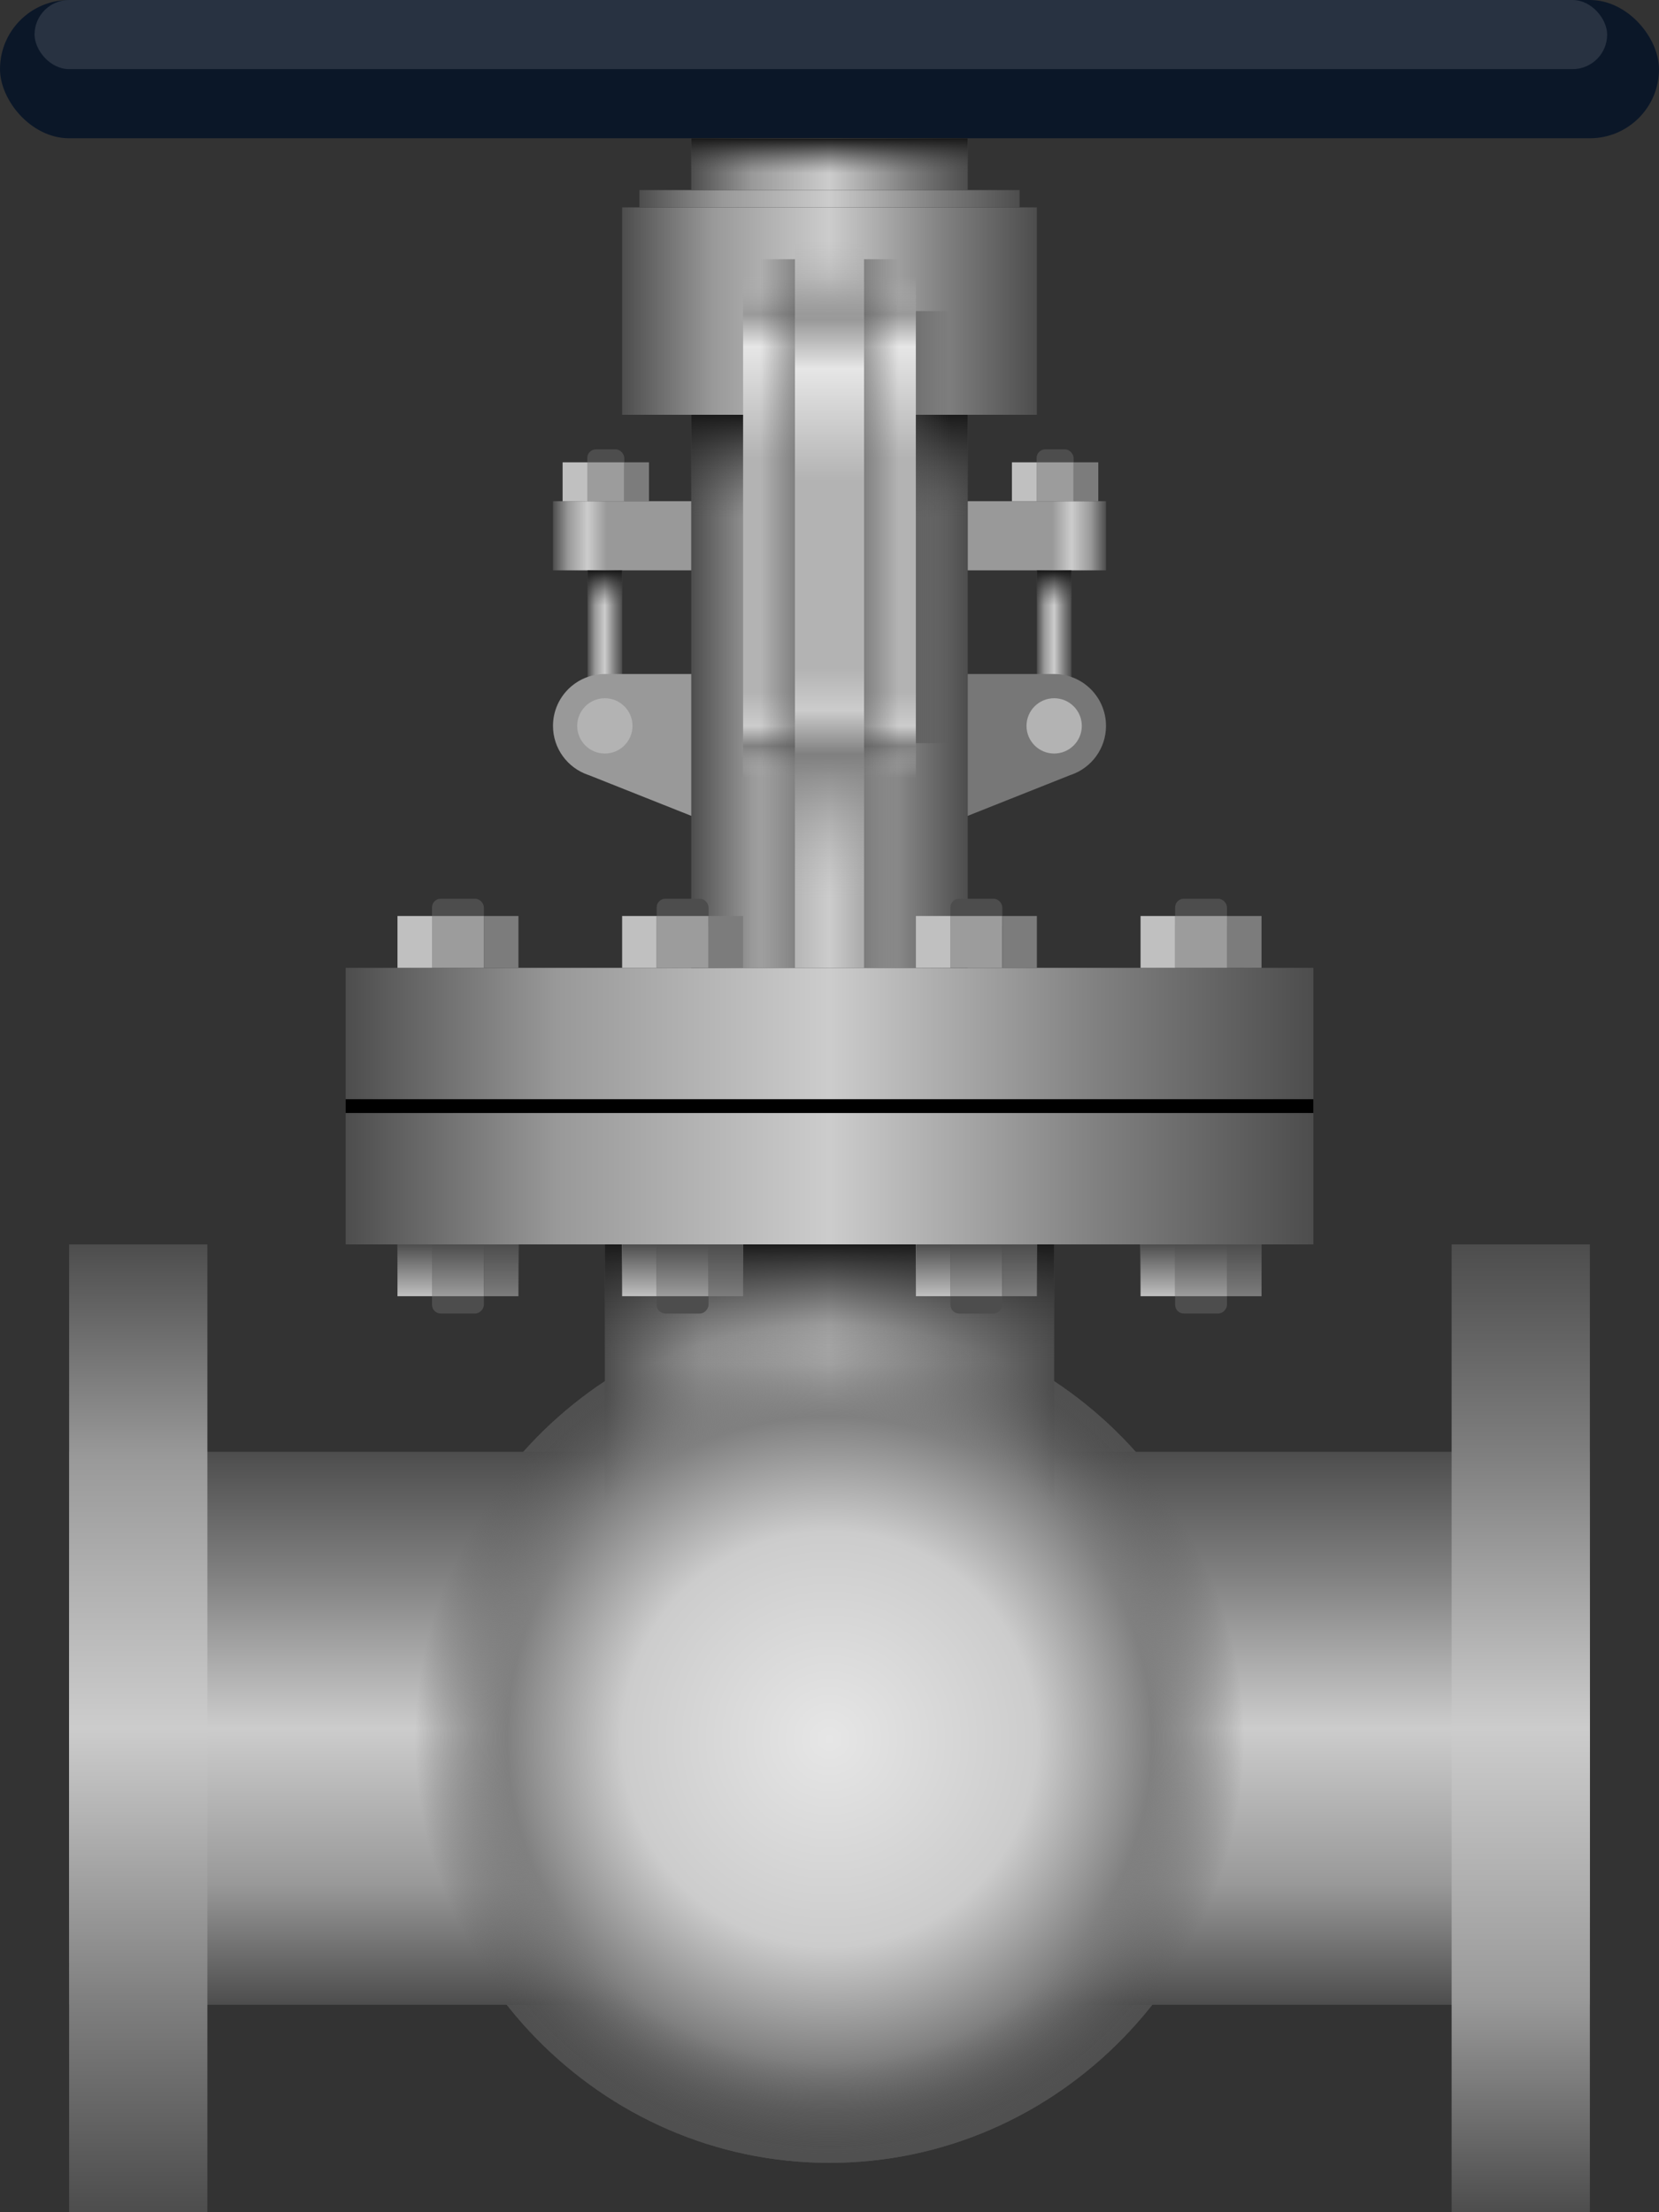 <?xml version="1.0" encoding="UTF-8" standalone="no"?>
<!-- Created with Inkscape (http://www.inkscape.org/) -->
<svg
   xmlns:dc="http://purl.org/dc/elements/1.1/"
   xmlns:cc="http://creativecommons.org/ns#"
   xmlns:rdf="http://www.w3.org/1999/02/22-rdf-syntax-ns#"
   xmlns:svg="http://www.w3.org/2000/svg"
   xmlns="http://www.w3.org/2000/svg"
   xmlns:xlink="http://www.w3.org/1999/xlink"
   xmlns:sodipodi="http://sodipodi.sourceforge.net/DTD/sodipodi-0.dtd"
   xmlns:inkscape="http://www.inkscape.org/namespaces/inkscape"
   width="480"
   height="640"
   id="svg2"
   sodipodi:version="0.32"
   inkscape:version="0.46+devel"
   sodipodi:docname="gatevalve.svg"
   inkscape:output_extension="org.inkscape.output.svg.inkscape"
   version="1.0">
  <rect width="100%" height="100%" fill="#333333" stroke="none"/>
  <defs
     id="defs4">
    <linearGradient
       id="linearGradient3813"
       inkscape:collect="always">
      <stop
         id="stop3815"
         offset="0"
         style="stop-color:#1a1a1a;stop-opacity:1" />
      <stop
         id="stop3817"
         offset="1"
         style="stop-color:#4d4d4d;stop-opacity:0;" />
    </linearGradient>
    <linearGradient
       id="linearGradient3607">
      <stop
         id="stop3609"
         offset="0"
         style="stop-color:#4d4d4d;stop-opacity:1" />
      <stop
         style="stop-color:#999999;stop-opacity:1"
         offset="0.219"
         id="stop3611" />
      <stop
         id="stop3613"
         offset="0.5"
         style="stop-color:#cccccc;stop-opacity:1" />
      <stop
         style="stop-color:#999999;stop-opacity:1"
         offset="0.778"
         id="stop3615" />
      <stop
         id="stop3617"
         offset="1"
         style="stop-color:#999999;stop-opacity:1" />
    </linearGradient>
    <linearGradient
       id="linearGradient3495">
      <stop
         id="stop3497"
         offset="0"
         style="stop-color:#b3b3b3;stop-opacity:0" />
      <stop
         style="stop-color:#999999;stop-opacity:1"
         offset="0.118"
         id="stop3499" />
      <stop
         id="stop3501"
         offset="0.193"
         style="stop-color:#e6e6e6;stop-opacity:1" />
      <stop
         style="stop-color:#b3b3b3;stop-opacity:1"
         offset="0.363"
         id="stop3503" />
      <stop
         style="stop-color:#b3b3b3;stop-opacity:1"
         offset="0.649"
         id="stop3505" />
      <stop
         id="stop3507"
         offset="0.713"
         style="stop-color:#cccccc;stop-opacity:1" />
      <stop
         id="stop3509"
         offset="0.78"
         style="stop-color:#808080;stop-opacity:1" />
      <stop
         id="stop3511"
         offset="1"
         style="stop-color:#b3b3b3;stop-opacity:0;" />
    </linearGradient>
    <linearGradient
       id="linearGradient2641">
      <stop
         style="stop-color:#b3b3b3;stop-opacity:0"
         offset="0"
         id="stop2643" />
      <stop
         id="stop3419"
         offset="0.075"
         style="stop-color:#999999;stop-opacity:1" />
      <stop
         style="stop-color:#e6e6e6;stop-opacity:1"
         offset="0.14"
         id="stop3422" />
      <stop
         id="stop3424"
         offset="0.363"
         style="stop-color:#b3b3b3;stop-opacity:1" />
      <stop
         id="stop3428"
         offset="0.829"
         style="stop-color:#b3b3b3;stop-opacity:1" />
      <stop
         style="stop-color:#cccccc;stop-opacity:1"
         offset="0.897"
         id="stop3438" />
      <stop
         style="stop-color:#808080;stop-opacity:1"
         offset="0.937"
         id="stop3430" />
      <stop
         style="stop-color:#b3b3b3;stop-opacity:0;"
         offset="1"
         id="stop2645" />
    </linearGradient>
    <linearGradient
       inkscape:collect="always"
       id="linearGradient3629">
      <stop
         style="stop-color:#4d4d4d;stop-opacity:1;"
         offset="0"
         id="stop3631" />
      <stop
         style="stop-color:#4d4d4d;stop-opacity:0;"
         offset="1"
         id="stop3633" />
    </linearGradient>
    <linearGradient
       id="linearGradient3419">
      <stop
         style="stop-color:#e6e6e6;stop-opacity:1"
         offset="0"
         id="stop3421" />
      <stop
         style="stop-color:#cccccc;stop-opacity:1"
         offset="0.5"
         id="stop3423" />
      <stop
         id="stop3425"
         offset="0.778"
         style="stop-color:#4d4d4d;stop-opacity:1" />
      <stop
         style="stop-color:#505050;stop-opacity:1"
         offset="1"
         id="stop3427" />
    </linearGradient>
    <linearGradient
       id="linearGradient3319">
      <stop
         id="stop3321"
         offset="0"
         style="stop-color:#e6e6e6;stop-opacity:1" />
      <stop
         id="stop3325"
         offset="0.5"
         style="stop-color:#cccccc;stop-opacity:1" />
      <stop
         style="stop-color:#808080;stop-opacity:1"
         offset="0.778"
         id="stop3327" />
      <stop
         id="stop3329"
         offset="1"
         style="stop-color:#585858;stop-opacity:0" />
    </linearGradient>
    <linearGradient
       id="linearGradient2511">
      <stop
         style="stop-color:#4d4d4d;stop-opacity:1"
         offset="0"
         id="stop2513" />
      <stop
         id="stop3289"
         offset="0.219"
         style="stop-color:#999999;stop-opacity:1" />
      <stop
         style="stop-color:#cccccc;stop-opacity:1"
         offset="0.5"
         id="stop3291" />
      <stop
         id="stop3293"
         offset="0.778"
         style="stop-color:#808080;stop-opacity:1" />
      <stop
         style="stop-color:#4d4d4d;stop-opacity:1"
         offset="1"
         id="stop2515" />
    </linearGradient>
    <linearGradient
       inkscape:collect="always"
       xlink:href="#linearGradient2511"
       id="linearGradient2517"
       x1="180"
       y1="532.362"
       x2="180"
       y2="812.362"
       gradientUnits="userSpaceOnUse" />
    <linearGradient
       inkscape:collect="always"
       xlink:href="#linearGradient2511"
       id="linearGradient3301"
       x1="580"
       y1="812.362"
       x2="580"
       y2="532.362"
       gradientUnits="userSpaceOnUse" />
    <linearGradient
       inkscape:collect="always"
       xlink:href="#linearGradient2511"
       id="linearGradient3309"
       x1="240"
       y1="752.362"
       x2="240"
       y2="592.362"
       gradientUnits="userSpaceOnUse" />
    <radialGradient
       inkscape:collect="always"
       xlink:href="#linearGradient3419"
       id="radialGradient3317"
       cx="380"
       cy="675.219"
       fx="380"
       fy="675.219"
       r="120"
       gradientTransform="matrix(1,5.6081236e-7,-3.7710417e-7,1.024,2.2142498e-4,-16.077)"
       gradientUnits="userSpaceOnUse" />
    <linearGradient
       inkscape:collect="always"
       xlink:href="#linearGradient2511"
       id="linearGradient3339"
       x1="320"
       y1="572.362"
       x2="440"
       y2="572.362"
       gradientUnits="userSpaceOnUse"
       gradientTransform="matrix(1.083,0,0,1,-31.667,0)" />
    <linearGradient
       inkscape:collect="always"
       xlink:href="#linearGradient2511"
       id="linearGradient3347"
       x1="240"
       y1="492.362"
       x2="520"
       y2="492.362"
       gradientUnits="userSpaceOnUse" />
    <linearGradient
       inkscape:collect="always"
       xlink:href="#linearGradient2511"
       id="linearGradient3355"
       x1="340"
       y1="382.362"
       x2="420"
       y2="382.362"
       gradientUnits="userSpaceOnUse" />
    <linearGradient
       inkscape:collect="always"
       xlink:href="#linearGradient2511"
       id="linearGradient3363"
       x1="320"
       y1="282.362"
       x2="440"
       y2="282.362"
       gradientUnits="userSpaceOnUse"
       gradientTransform="translate(0,-20)" />
    <radialGradient
       inkscape:collect="always"
       xlink:href="#linearGradient3319"
       id="radialGradient3417"
       gradientUnits="userSpaceOnUse"
       gradientTransform="matrix(1,5.6081236e-7,-3.7710417e-7,1.024,2.2142498e-4,-16.077)"
       cx="380"
       cy="675.219"
       fx="380"
       fy="675.219"
       r="120" />
    <linearGradient
       inkscape:collect="always"
       xlink:href="#linearGradient3629"
       id="linearGradient3637"
       x1="270"
       y1="532.362"
       x2="270"
       y2="547.362"
       gradientUnits="userSpaceOnUse" />
    <linearGradient
       inkscape:collect="always"
       id="linearGradient3629-5">
      <stop
         style="stop-color:#4d4d4d;stop-opacity:1;"
         offset="0"
         id="stop3631-1" />
      <stop
         style="stop-color:#4d4d4d;stop-opacity:0;"
         offset="1"
         id="stop3633-5" />
    </linearGradient>
    <linearGradient
       gradientTransform="translate(65,-1.5667188e-5)"
       y2="547.362"
       x2="270"
       y1="532.362"
       x1="270"
       gradientUnits="userSpaceOnUse"
       id="linearGradient3655"
       xlink:href="#linearGradient3629-5"
       inkscape:collect="always" />
    <linearGradient
       inkscape:collect="always"
       id="linearGradient3629-54">
      <stop
         style="stop-color:#4d4d4d;stop-opacity:1;"
         offset="0"
         id="stop3631-7" />
      <stop
         style="stop-color:#4d4d4d;stop-opacity:0;"
         offset="1"
         id="stop3633-2" />
    </linearGradient>
    <linearGradient
       gradientTransform="translate(150,-2.4300781e-5)"
       y2="547.362"
       x2="270"
       y1="532.362"
       x1="270"
       gradientUnits="userSpaceOnUse"
       id="linearGradient3655-1"
       xlink:href="#linearGradient3629-54"
       inkscape:collect="always" />
    <linearGradient
       inkscape:collect="always"
       id="linearGradient3629-0">
      <stop
         style="stop-color:#4d4d4d;stop-opacity:1;"
         offset="0"
         id="stop3631-3" />
      <stop
         style="stop-color:#4d4d4d;stop-opacity:0;"
         offset="1"
         id="stop3633-50" />
    </linearGradient>
    <linearGradient
       gradientTransform="translate(215,1.0533594e-5)"
       y2="547.362"
       x2="270"
       y1="532.362"
       x1="270"
       gradientUnits="userSpaceOnUse"
       id="linearGradient3655-7"
       xlink:href="#linearGradient3629-0"
       inkscape:collect="always" />
    <linearGradient
       inkscape:collect="always"
       id="linearGradient3629-6">
      <stop
         style="stop-color:#4d4d4d;stop-opacity:1;"
         offset="0"
         id="stop3631-4" />
      <stop
         style="stop-color:#4d4d4d;stop-opacity:0;"
         offset="1"
         id="stop3633-4" />
    </linearGradient>
    <linearGradient
       gradientTransform="matrix(3.714,0,0,2.333,-632.143,-709.816)"
       y2="547.362"
       x2="270"
       y1="532.362"
       x1="270"
       gradientUnits="userSpaceOnUse"
       id="linearGradient3655-19"
       xlink:href="#linearGradient3813"
       inkscape:collect="always" />
    <linearGradient
       inkscape:collect="always"
       xlink:href="#linearGradient2641"
       id="linearGradient2647"
       x1="381.429"
       y1="252.362"
       x2="381.429"
       y2="397.362"
       gradientUnits="userSpaceOnUse" />
    <linearGradient
       inkscape:collect="always"
       xlink:href="#linearGradient3495"
       id="linearGradient3493"
       x1="380"
       y1="242.362"
       x2="380"
       y2="432.362"
       gradientUnits="userSpaceOnUse" />
    <linearGradient
       inkscape:collect="always"
       xlink:href="#linearGradient3629-6"
       id="linearGradient3521"
       x1="390"
       y1="332.362"
       x2="400"
       y2="332.362"
       gradientUnits="userSpaceOnUse"
       gradientTransform="matrix(1,0,0,1.051,0,-7.429)" />
    <linearGradient
       inkscape:collect="always"
       id="linearGradient3629-6-7">
      <stop
         style="stop-color:#4d4d4d;stop-opacity:1;"
         offset="0"
         id="stop3631-4-7" />
      <stop
         style="stop-color:#4d4d4d;stop-opacity:0;"
         offset="1"
         id="stop3633-4-1" />
    </linearGradient>
    <linearGradient
       y2="332.362"
       x2="400"
       y1="332.362"
       x1="390"
       gradientTransform="matrix(1,0,0,0.641,15,107.002)"
       gradientUnits="userSpaceOnUse"
       id="linearGradient3539"
       xlink:href="#linearGradient3629-6-7"
       inkscape:collect="always" />
    <linearGradient
       inkscape:collect="always"
       id="linearGradient3629-6-9">
      <stop
         style="stop-color:#4d4d4d;stop-opacity:1;"
         offset="0"
         id="stop3631-4-4" />
      <stop
         style="stop-color:#4d4d4d;stop-opacity:0;"
         offset="1"
         id="stop3633-4-6" />
    </linearGradient>
    <linearGradient
       y2="332.362"
       x2="400"
       y1="332.362"
       x1="390"
       gradientTransform="matrix(1,0,0,1.051,-760,-7.429)"
       gradientUnits="userSpaceOnUse"
       id="linearGradient3576"
       xlink:href="#linearGradient3629-6-9"
       inkscape:collect="always" />
    <linearGradient
       inkscape:collect="always"
       xlink:href="#linearGradient3607"
       id="linearGradient3605"
       x1="300"
       y1="327.362"
       x2="320"
       y2="327.362"
       gradientUnits="userSpaceOnUse" />
    <linearGradient
       id="linearGradient3607-5">
      <stop
         id="stop3609-8"
         offset="0"
         style="stop-color:#4d4d4d;stop-opacity:1" />
      <stop
         style="stop-color:#999999;stop-opacity:1"
         offset="0.219"
         id="stop3611-8" />
      <stop
         id="stop3613-1"
         offset="0.5"
         style="stop-color:#cccccc;stop-opacity:1" />
      <stop
         style="stop-color:#999999;stop-opacity:1"
         offset="0.778"
         id="stop3615-2" />
      <stop
         id="stop3617-1"
         offset="1"
         style="stop-color:#999999;stop-opacity:1" />
    </linearGradient>
    <linearGradient
       gradientTransform="translate(-760,3e-6)"
       y2="327.362"
       x2="320"
       y1="327.362"
       x1="300"
       gradientUnits="userSpaceOnUse"
       id="linearGradient3638"
       xlink:href="#linearGradient3607-5"
       inkscape:collect="always" />
    <linearGradient
       inkscape:collect="always"
       xlink:href="#linearGradient2511"
       id="linearGradient3675"
       x1="440"
       y1="352.362"
       x2="450"
       y2="352.362"
       gradientUnits="userSpaceOnUse" />
    <linearGradient
       inkscape:collect="always"
       xlink:href="#linearGradient2511"
       id="linearGradient3683"
       x1="310"
       y1="352.362"
       x2="320"
       y2="352.362"
       gradientUnits="userSpaceOnUse" />
    <linearGradient
       inkscape:collect="always"
       xlink:href="#linearGradient2511"
       id="linearGradient3759"
       x1="325"
       y1="232.362"
       x2="435"
       y2="232.362"
       gradientUnits="userSpaceOnUse" />
    <linearGradient
       inkscape:collect="always"
       xlink:href="#linearGradient2511"
       id="linearGradient3769"
       x1="340"
       y1="222.362"
       x2="420"
       y2="222.362"
       gradientUnits="userSpaceOnUse" />
    <linearGradient
       id="linearGradient3813-7"
       inkscape:collect="always">
      <stop
         id="stop3815-8"
         offset="0"
         style="stop-color:#1a1a1a;stop-opacity:1" />
      <stop
         id="stop3817-0"
         offset="1"
         style="stop-color:#4d4d4d;stop-opacity:0;" />
    </linearGradient>
    <linearGradient
       y2="547.362"
       x2="270"
       y1="532.362"
       x1="270"
       gradientTransform="matrix(2.286,0,0,2,-242.857,-772.362)"
       gradientUnits="userSpaceOnUse"
       id="linearGradient3835"
       xlink:href="#linearGradient3813-7"
       inkscape:collect="always" />
    <linearGradient
       id="linearGradient3813-2"
       inkscape:collect="always">
      <stop
         id="stop3815-82"
         offset="0"
         style="stop-color:#1a1a1a;stop-opacity:1" />
      <stop
         id="stop3817-05"
         offset="1"
         style="stop-color:#4d4d4d;stop-opacity:0;" />
    </linearGradient>
    <linearGradient
       y2="547.362"
       x2="270"
       y1="532.362"
       x1="270"
       gradientTransform="matrix(2.286,0,0,0.667,-242.857,-142.546)"
       gradientUnits="userSpaceOnUse"
       id="linearGradient3835-5"
       xlink:href="#linearGradient3813-2"
       inkscape:collect="always" />
    <linearGradient
       id="linearGradient3813-8"
       inkscape:collect="always">
      <stop
         id="stop3815-7"
         offset="0"
         style="stop-color:#1a1a1a;stop-opacity:1" />
      <stop
         id="stop3817-8"
         offset="1"
         style="stop-color:#4d4d4d;stop-opacity:0;" />
    </linearGradient>
    <linearGradient
       y2="547.362"
       x2="270"
       y1="532.362"
       x1="270"
       gradientTransform="matrix(0.286,0,0,0.667,367.143,-17.546)"
       gradientUnits="userSpaceOnUse"
       id="linearGradient3835-1"
       xlink:href="#linearGradient3813-8"
       inkscape:collect="always" />
    <linearGradient
       id="linearGradient3813-8-8"
       inkscape:collect="always">
      <stop
         id="stop3815-7-9"
         offset="0"
         style="stop-color:#1a1a1a;stop-opacity:1" />
      <stop
         id="stop3817-8-0"
         offset="1"
         style="stop-color:#4d4d4d;stop-opacity:0;" />
    </linearGradient>
    <linearGradient
       y2="547.362"
       x2="270"
       y1="532.362"
       x1="270"
       gradientTransform="matrix(0.286,0,0,0.667,237.143,-17.546)"
       gradientUnits="userSpaceOnUse"
       id="linearGradient3910"
       xlink:href="#linearGradient3813-8-8"
       inkscape:collect="always" />
    <radialGradient
       inkscape:collect="always"
       xlink:href="#linearGradient3419"
       id="radialGradient2721"
       gradientUnits="userSpaceOnUse"
       gradientTransform="matrix(1,5.6081236e-7,-3.7710417e-7,1.024,2.2142498e-4,-16.077)"
       cx="380"
       cy="675.219"
       fx="380"
       fy="675.219"
       r="120" />
  </defs>
  <sodipodi:namedview
     id="base"
     pagecolor="#ffffff"
     bordercolor="#666666"
     borderopacity="1.0"
     gridtolerance="10000"
     guidetolerance="10"
     objecttolerance="10"
     inkscape:pageopacity="0.0"
     inkscape:pageshadow="2"
     inkscape:zoom="0.8265625"
     inkscape:cx="240"
     inkscape:cy="320"
     inkscape:document-units="px"
     inkscape:current-layer="layer1"
     showgrid="false"
     showguides="true"
     inkscape:guide-bbox="true"
     inkscape:window-width="1280"
     inkscape:window-height="744"
     inkscape:window-x="-4"
     inkscape:window-y="-4"
     inkscape:snap-global="true">
    <inkscape:grid
       type="xygrid"
       id="grid2483"
       empspacing="5"
       visible="true"
       enabled="true" />
  </sodipodi:namedview>
  <g
     inkscape:label="Layer 1"
     inkscape:groupmode="layer"
     id="layer1"
     transform="translate(-140,-172.362)">
    <g
       id="g2680">
      <path
         sodipodi:type="arc"
         style="opacity:1;fill:url(#radialGradient2721);fill-opacity:1;fill-rule:nonzero;stroke:none"
         id="path3411"
         sodipodi:cx="380"
         sodipodi:cy="675.2193"
         sodipodi:rx="120"
         sodipodi:ry="122.85714"
         d="m 500,675.219 c 0,67.817 -53.76,122.857 -120,122.857 -66.24,0 -120,-55.04 -120,-122.857 0,-67.817 53.76,-122.857 120,-122.857 66.24,0 120,55.04 120,122.857 z" />
      <path
         sodipodi:type="arc"
         style="opacity:1;fill:url(#radialGradient3317);fill-opacity:1;fill-rule:nonzero;stroke:none"
         id="path3409"
         sodipodi:cx="380"
         sodipodi:cy="675.2193"
         sodipodi:rx="120"
         sodipodi:ry="122.85714"
         d="m 500,675.219 c 0,67.817 -53.76,122.857 -120,122.857 -66.24,0 -120,-55.04 -120,-122.857 0,-67.817 53.76,-122.857 120,-122.857 66.24,0 120,55.04 120,122.857 z" />
      <rect
         ry="0"
         y="592.362"
         x="160"
         height="160"
         width="440"
         id="rect2485"
         style="opacity:1;fill:url(#linearGradient3309);fill-opacity:1;fill-rule:nonzero;stroke:none" />
      <rect
         ry="0"
         y="532.362"
         x="560"
         height="280"
         width="40"
         id="rect2487"
         style="opacity:1;fill:url(#linearGradient3301);fill-opacity:1;fill-rule:nonzero;stroke:none" />
      <rect
         y="532.362"
         x="160"
         height="280"
         width="40"
         id="rect2489"
         style="opacity:1;fill:url(#linearGradient2517);fill-opacity:1;fill-rule:nonzero;stroke:none" />
      <rect
         y="512.362"
         x="315"
         height="100"
         width="130"
         id="rect2503"
         style="opacity:1;fill:url(#linearGradient3339);fill-opacity:1;fill-rule:nonzero;stroke:none" />
      <rect
         ry="0"
         y="532.362"
         x="315"
         height="35"
         width="130"
         id="rect3627-5"
         style="opacity:1;fill:url(#linearGradient3655-19);fill-opacity:1;fill-rule:nonzero;stroke:none" />
      <path
         transform="matrix(1,0,0,0.977,0,15.703)"
         d="m 500,675.219 c 0,67.817 -53.76,122.857 -120,122.857 -66.24,0 -120,-55.04 -120,-122.857 0,-67.817 53.76,-122.857 120,-122.857 66.24,0 120,55.04 120,122.857 z"
         sodipodi:ry="122.85714"
         sodipodi:rx="120"
         sodipodi:cy="675.2193"
         sodipodi:cx="380"
         id="path2499"
         style="opacity:1;fill:url(#radialGradient3417);fill-opacity:1;fill-rule:nonzero;stroke:none"
         sodipodi:type="arc" />
      <rect
         y="452.362"
         x="240"
         height="80"
         width="280"
         id="rect2505"
         style="opacity:1;fill:url(#linearGradient3347);fill-opacity:1;fill-rule:nonzero;stroke:none" />
      <rect
         y="337.362"
         x="440"
         height="35"
         width="10"
         id="rect3667"
         style="opacity:1;fill:url(#linearGradient3675);fill-opacity:1;fill-rule:nonzero;stroke:none" />
      <path
         id="path3733"
         d="m 410,367.362 0,45 39.469,-15.688 c 0.149,-0.046 0.29,-0.105 0.438,-0.156 C 455.781,394.485 460,388.925 460,382.362 c 0,-8.28 -6.72,-15 -15,-15 l -35,0 z"
         style="opacity:1;fill:#777777;fill-opacity:1;fill-rule:nonzero;stroke:none" />
      <rect
         y="337.362"
         x="310"
         height="35"
         width="10"
         id="rect3665"
         style="opacity:1;fill:url(#linearGradient3683);fill-opacity:1;fill-rule:nonzero;stroke:none" />
      <path
         id="path3733-7"
         d="m 350,367.362 0,45 -39.469,-15.688 c -0.149,-0.046 -0.29,-0.105 -0.438,-0.156 C 304.219,394.485 300,388.925 300,382.362 c 0,-8.28 6.72,-15 15,-15 l 35,0 z"
         style="fill:#999999;fill-opacity:1;fill-rule:nonzero;stroke:none" />
      <rect
         y="292.362"
         x="340"
         height="160"
         width="80"
         id="rect2507"
         style="opacity:1;fill:url(#linearGradient3355);fill-opacity:1;fill-rule:nonzero;stroke:none" />
      <rect
         ry="0"
         y="292.362"
         x="340"
         height="30"
         width="80"
         id="rect3627-5-0"
         style="opacity:1;fill:url(#linearGradient3835);fill-opacity:1;fill-rule:nonzero;stroke:none" />
      <rect
         y="232.362"
         x="320"
         height="60"
         width="120"
         id="rect2509"
         style="opacity:1;fill:url(#linearGradient3363);fill-opacity:1;fill-rule:nonzero;stroke:none" />
      <path
         id="path3441"
         d="m 240,492.362 280,0"
         style="fill:none;stroke:#000000;stroke-width:4;stroke-linecap:butt;stroke-linejoin:miter;stroke-miterlimit:4;stroke-opacity:1;stroke-dasharray:none" />
      <g
         transform="translate(-15,0)"
         id="g3453">
        <rect
           rx="2.5"
           style="opacity:1;fill:#4d4d4d;fill-opacity:1;fill-rule:nonzero;stroke:none"
           id="rect3451"
           width="15"
           height="10"
           x="280"
           y="432.362"
           ry="2.5" />
        <rect
           style="opacity:1;fill:#9c9c9c;fill-opacity:1;fill-rule:nonzero;stroke:none"
           id="rect3443"
           width="15"
           height="15"
           x="280"
           y="437.362" />
        <rect
           style="opacity:1;fill:#c0c0c0;fill-opacity:1;fill-rule:nonzero;stroke:none"
           id="rect3447"
           width="10"
           height="15"
           x="270"
           y="437.362" />
        <rect
           style="opacity:1;fill:#7c7c7c;fill-opacity:1;fill-rule:nonzero;stroke:none"
           id="rect3449"
           width="10"
           height="15"
           x="295"
           y="437.362" />
      </g>
      <g
         id="g3453-2"
         transform="translate(200,0)">
        <rect
           style="opacity:1;fill:#4d4d4d;fill-opacity:1;fill-rule:nonzero;stroke:none"
           id="rect3451-7"
           width="15"
           height="10"
           x="280"
           y="432.362"
           ry="2.5"
           rx="2.5" />
        <rect
           style="opacity:1;fill:#9c9c9c;fill-opacity:1;fill-rule:nonzero;stroke:none"
           id="rect3443-5"
           width="15"
           height="15"
           x="280"
           y="437.362" />
        <rect
           style="opacity:1;fill:#c0c0c0;fill-opacity:1;fill-rule:nonzero;stroke:none"
           id="rect3447-7"
           width="10"
           height="15"
           x="270"
           y="437.362" />
        <rect
           style="opacity:1;fill:#7c7c7c;fill-opacity:1;fill-rule:nonzero;stroke:none"
           id="rect3449-82"
           width="10"
           height="15"
           x="295"
           y="437.362" />
      </g>
      <g
         id="g3453-0"
         transform="translate(50,0)">
        <rect
           style="opacity:1;fill:#4d4d4d;fill-opacity:1;fill-rule:nonzero;stroke:none"
           id="rect3451-2"
           width="15"
           height="10"
           x="280"
           y="432.362"
           ry="2.5"
           rx="2.5" />
        <rect
           style="opacity:1;fill:#9c9c9c;fill-opacity:1;fill-rule:nonzero;stroke:none"
           id="rect3443-0"
           width="15"
           height="15"
           x="280"
           y="437.362" />
        <rect
           style="opacity:1;fill:#c0c0c0;fill-opacity:1;fill-rule:nonzero;stroke:none"
           id="rect3447-8"
           width="10"
           height="15"
           x="270"
           y="437.362" />
        <rect
           style="opacity:1;fill:#7c7c7c;fill-opacity:1;fill-rule:nonzero;stroke:none"
           id="rect3449-9"
           width="10"
           height="15"
           x="295"
           y="437.362" />
      </g>
      <g
         id="g3453-05"
         transform="translate(135,0)">
        <rect
           style="opacity:1;fill:#4d4d4d;fill-opacity:1;fill-rule:nonzero;stroke:none"
           id="rect3451-5"
           width="15"
           height="10"
           x="280"
           y="432.362"
           ry="2.5"
           rx="2.5" />
        <rect
           style="opacity:1;fill:#9c9c9c;fill-opacity:1;fill-rule:nonzero;stroke:none"
           id="rect3443-27"
           width="15"
           height="15"
           x="280"
           y="437.362" />
        <rect
           style="opacity:1;fill:#c0c0c0;fill-opacity:1;fill-rule:nonzero;stroke:none"
           id="rect3447-6"
           width="10"
           height="15"
           x="270"
           y="437.362" />
        <rect
           style="opacity:1;fill:#7c7c7c;fill-opacity:1;fill-rule:nonzero;stroke:none"
           id="rect3449-7"
           width="10"
           height="15"
           x="295"
           y="437.362" />
      </g>
      <g
         id="g3453-8"
         transform="matrix(1,0,0,-1,-15,984.724)">
        <rect
           style="opacity:1;fill:#4d4d4d;fill-opacity:1;fill-rule:nonzero;stroke:none"
           id="rect3451-1"
           width="15"
           height="10"
           x="280"
           y="432.362"
           ry="2.5"
           rx="2.5" />
        <rect
           style="opacity:1;fill:#9c9c9c;fill-opacity:1;fill-rule:nonzero;stroke:none"
           id="rect3443-6"
           width="15"
           height="15"
           x="280"
           y="437.362" />
        <rect
           style="opacity:1;fill:#c0c0c0;fill-opacity:1;fill-rule:nonzero;stroke:none"
           id="rect3447-0"
           width="10"
           height="15"
           x="270"
           y="437.362" />
        <rect
           style="opacity:1;fill:#7c7c7c;fill-opacity:1;fill-rule:nonzero;stroke:none"
           id="rect3449-95"
           width="10"
           height="15"
           x="295"
           y="437.362" />
      </g>
      <g
         id="g3453-8-9"
         transform="matrix(1,0,0,-1,50,984.724)">
        <rect
           style="opacity:1;fill:#4d4d4d;fill-opacity:1;fill-rule:nonzero;stroke:none"
           id="rect3451-1-0"
           width="15"
           height="10"
           x="280"
           y="432.362"
           ry="2.5"
           rx="2.5" />
        <rect
           style="opacity:1;fill:#9c9c9c;fill-opacity:1;fill-rule:nonzero;stroke:none"
           id="rect3443-6-0"
           width="15"
           height="15"
           x="280"
           y="437.362" />
        <rect
           style="opacity:1;fill:#c0c0c0;fill-opacity:1;fill-rule:nonzero;stroke:none"
           id="rect3447-0-0"
           width="10"
           height="15"
           x="270"
           y="437.362" />
        <rect
           style="opacity:1;fill:#7c7c7c;fill-opacity:1;fill-rule:nonzero;stroke:none"
           id="rect3449-95-7"
           width="10"
           height="15"
           x="295"
           y="437.362" />
      </g>
      <g
         id="g3453-8-5"
         transform="matrix(1,0,0,-1,135,984.724)">
        <rect
           style="opacity:1;fill:#4d4d4d;fill-opacity:1;fill-rule:nonzero;stroke:none"
           id="rect3451-1-2"
           width="15"
           height="10"
           x="280"
           y="432.362"
           ry="2.5"
           rx="2.5" />
        <rect
           style="opacity:1;fill:#9c9c9c;fill-opacity:1;fill-rule:nonzero;stroke:none"
           id="rect3443-6-1"
           width="15"
           height="15"
           x="280"
           y="437.362" />
        <rect
           style="opacity:1;fill:#c0c0c0;fill-opacity:1;fill-rule:nonzero;stroke:none"
           id="rect3447-0-4"
           width="10"
           height="15"
           x="270"
           y="437.362" />
        <rect
           style="opacity:1;fill:#7c7c7c;fill-opacity:1;fill-rule:nonzero;stroke:none"
           id="rect3449-95-8"
           width="10"
           height="15"
           x="295"
           y="437.362" />
      </g>
      <g
         id="g3453-8-6"
         transform="matrix(1,0,0,-1,200,984.724)">
        <rect
           style="opacity:1;fill:#4d4d4d;fill-opacity:1;fill-rule:nonzero;stroke:none"
           id="rect3451-1-8"
           width="15"
           height="10"
           x="280"
           y="432.362"
           ry="2.5"
           rx="2.5" />
        <rect
           style="opacity:1;fill:#9c9c9c;fill-opacity:1;fill-rule:nonzero;stroke:none"
           id="rect3443-6-9"
           width="15"
           height="15"
           x="280"
           y="437.362" />
        <rect
           style="opacity:1;fill:#c0c0c0;fill-opacity:1;fill-rule:nonzero;stroke:none"
           id="rect3447-0-8"
           width="10"
           height="15"
           x="270"
           y="437.362" />
        <rect
           style="opacity:1;fill:#7c7c7c;fill-opacity:1;fill-rule:nonzero;stroke:none"
           id="rect3449-95-3"
           width="10"
           height="15"
           x="295"
           y="437.362" />
      </g>
      <rect
         ry="0"
         y="532.362"
         x="255"
         height="15"
         width="35"
         id="rect3627"
         style="opacity:1;fill:url(#linearGradient3637);fill-opacity:1;fill-rule:nonzero;stroke:none" />
      <rect
         ry="0"
         y="532.362"
         x="320"
         height="15"
         width="35"
         id="rect3627-8"
         style="opacity:1;fill:url(#linearGradient3655);fill-opacity:1;fill-rule:nonzero;stroke:none" />
      <rect
         ry="0"
         y="532.362"
         x="405"
         height="15"
         width="35"
         id="rect3627-9"
         style="opacity:1;fill:url(#linearGradient3655-1);fill-opacity:1;fill-rule:nonzero;stroke:none" />
      <rect
         ry="0"
         y="532.362"
         x="470"
         height="15"
         width="35"
         id="rect3627-7"
         style="opacity:1;fill:url(#linearGradient3655-7);fill-opacity:1;fill-rule:nonzero;stroke:none" />
      <path
         d="m 455,382.362 c 0,5.52 -4.48,10 -10,10 -5.52,0 -10,-4.48 -10,-10 0,-5.52 4.48,-10 10,-10 5.52,0 10,4.48 10,10 z"
         sodipodi:ry="10"
         sodipodi:rx="10"
         sodipodi:cy="382.36218"
         sodipodi:cx="445"
         id="path3744-4"
         style="fill:#b3b3b3;fill-opacity:1;fill-rule:nonzero;stroke:none"
         sodipodi:type="arc"
         transform="matrix(-0.8,0,0,0.8,671,76.472)" />
      <rect
         ry="0"
         y="252.362"
         x="355"
         height="145"
         width="50"
         id="rect2639"
         style="opacity:1;fill:url(#linearGradient2647);fill-opacity:1;fill-rule:nonzero;stroke:none" />
      <path
         d="m 455,382.362 c 0,5.52 -4.48,10 -10,10 -5.52,0 -10,-4.48 -10,-10 0,-5.52 4.48,-10 10,-10 5.52,0 10,4.48 10,10 z"
         sodipodi:ry="10"
         sodipodi:rx="10"
         sodipodi:cy="382.36218"
         sodipodi:cx="445"
         id="path3744-4-9"
         style="fill:#b3b3b3;fill-opacity:1;fill-rule:nonzero;stroke:none"
         sodipodi:type="arc"
         transform="matrix(-0.8,0,0,0.8,801,76.472)" />
      <rect
         y="242.362"
         x="370"
         height="210"
         width="20"
         id="rect3485"
         style="opacity:1;fill:url(#linearGradient3493);fill-opacity:1;fill-rule:nonzero;stroke:none" />
      <rect
         y="247.362"
         x="390"
         height="205"
         width="10"
         id="rect3513"
         style="opacity:0.496;fill:url(#linearGradient3521);fill-opacity:1;fill-rule:nonzero;stroke:none" />
      <rect
         y="262.362"
         x="405"
         height="125"
         width="10"
         id="rect3513-6"
         style="opacity:0.496;fill:url(#linearGradient3539);fill-opacity:1;fill-rule:nonzero;stroke:none" />
      <rect
         transform="scale(-1,1)"
         y="247.362"
         x="-370"
         height="205"
         width="10"
         id="rect3513-3"
         style="opacity:0.496;fill:url(#linearGradient3576);fill-opacity:1;fill-rule:nonzero;stroke:none" />
      <rect
         y="317.362"
         x="300"
         height="20"
         width="40"
         id="rect3597"
         style="opacity:1;fill:url(#linearGradient3605);fill-opacity:1;fill-rule:nonzero;stroke:none" />
      <rect
         transform="scale(-1,1)"
         y="317.362"
         x="-460"
         height="20"
         width="40"
         id="rect3597-9"
         style="opacity:1;fill:url(#linearGradient3638);fill-opacity:1;fill-rule:nonzero;stroke:none" />
      <g
         transform="matrix(0.714,0,0,0.75,110,-21.909)"
         id="g3453-9">
        <rect
           rx="3.5"
           style="opacity:1;fill:#4d4d4d;fill-opacity:1;fill-rule:nonzero;stroke:none"
           id="rect3451-9"
           width="15"
           height="10"
           x="280"
           y="432.362"
           ry="3.333" />
        <rect
           style="opacity:1;fill:#9c9c9c;fill-opacity:1;fill-rule:nonzero;stroke:none"
           id="rect3443-8"
           width="15"
           height="15"
           x="280"
           y="437.362" />
        <rect
           style="opacity:1;fill:#c0c0c0;fill-opacity:1;fill-rule:nonzero;stroke:none"
           id="rect3447-3"
           width="10"
           height="15"
           x="270"
           y="437.362" />
        <rect
           style="opacity:1;fill:#7c7c7c;fill-opacity:1;fill-rule:nonzero;stroke:none"
           id="rect3449-8"
           width="10"
           height="15"
           x="295"
           y="437.362" />
      </g>
      <g
         transform="matrix(0.714,0,0,0.75,240,-21.909)"
         id="g3453-9-9">
        <rect
           rx="3.5"
           style="opacity:1;fill:#4d4d4d;fill-opacity:1;fill-rule:nonzero;stroke:none"
           id="rect3451-9-8"
           width="15"
           height="10"
           x="280"
           y="432.362"
           ry="3.333" />
        <rect
           style="opacity:1;fill:#9c9c9c;fill-opacity:1;fill-rule:nonzero;stroke:none"
           id="rect3443-8-6"
           width="15"
           height="15"
           x="280"
           y="437.362" />
        <rect
           style="opacity:1;fill:#c0c0c0;fill-opacity:1;fill-rule:nonzero;stroke:none"
           id="rect3447-3-6"
           width="10"
           height="15"
           x="270"
           y="437.362" />
        <rect
           style="opacity:1;fill:#7c7c7c;fill-opacity:1;fill-rule:nonzero;stroke:none"
           id="rect3449-8-2"
           width="10"
           height="15"
           x="295"
           y="437.362" />
      </g>
      <rect
         y="227.362"
         x="325"
         height="5"
         width="110"
         id="rect3751"
         style="opacity:1;fill:url(#linearGradient3759);fill-opacity:1;fill-rule:nonzero;stroke:none" />
      <rect
         y="212.362"
         x="340"
         height="15"
         width="80"
         id="rect3761"
         style="opacity:1;fill:url(#linearGradient3769);fill-opacity:1;fill-rule:nonzero;stroke:none" />
      <rect
         ry="20"
         y="172.362"
         x="140"
         height="40"
         width="480"
         id="rect3771"
         style="opacity:1;fill:#0b1728;fill-opacity:1;fill-rule:nonzero;stroke:none" />
      <rect
         rx="10"
         ry="10"
         y="172.362"
         x="150"
         height="20"
         width="455"
         id="rect3811"
         style="opacity:0.119;fill:#ffffff;fill-opacity:1;fill-rule:nonzero;stroke:none" />
      <rect
         ry="0"
         y="212.362"
         x="340"
         height="10"
         width="80"
         id="rect3627-5-7"
         style="opacity:1;fill:url(#linearGradient3835-5);fill-opacity:1;fill-rule:nonzero;stroke:none" />
      <rect
         ry="0"
         y="337.362"
         x="440"
         height="10"
         width="10"
         id="rect3627-5-09"
         style="opacity:1;fill:url(#linearGradient3835-1);fill-opacity:1;fill-rule:nonzero;stroke:none" />
      <rect
         ry="0"
         y="337.362"
         x="310"
         height="10"
         width="10"
         id="rect3627-5-09-0"
         style="opacity:1;fill:url(#linearGradient3910);fill-opacity:1;fill-rule:nonzero;stroke:none" />
    </g>
  </g>
</svg>
